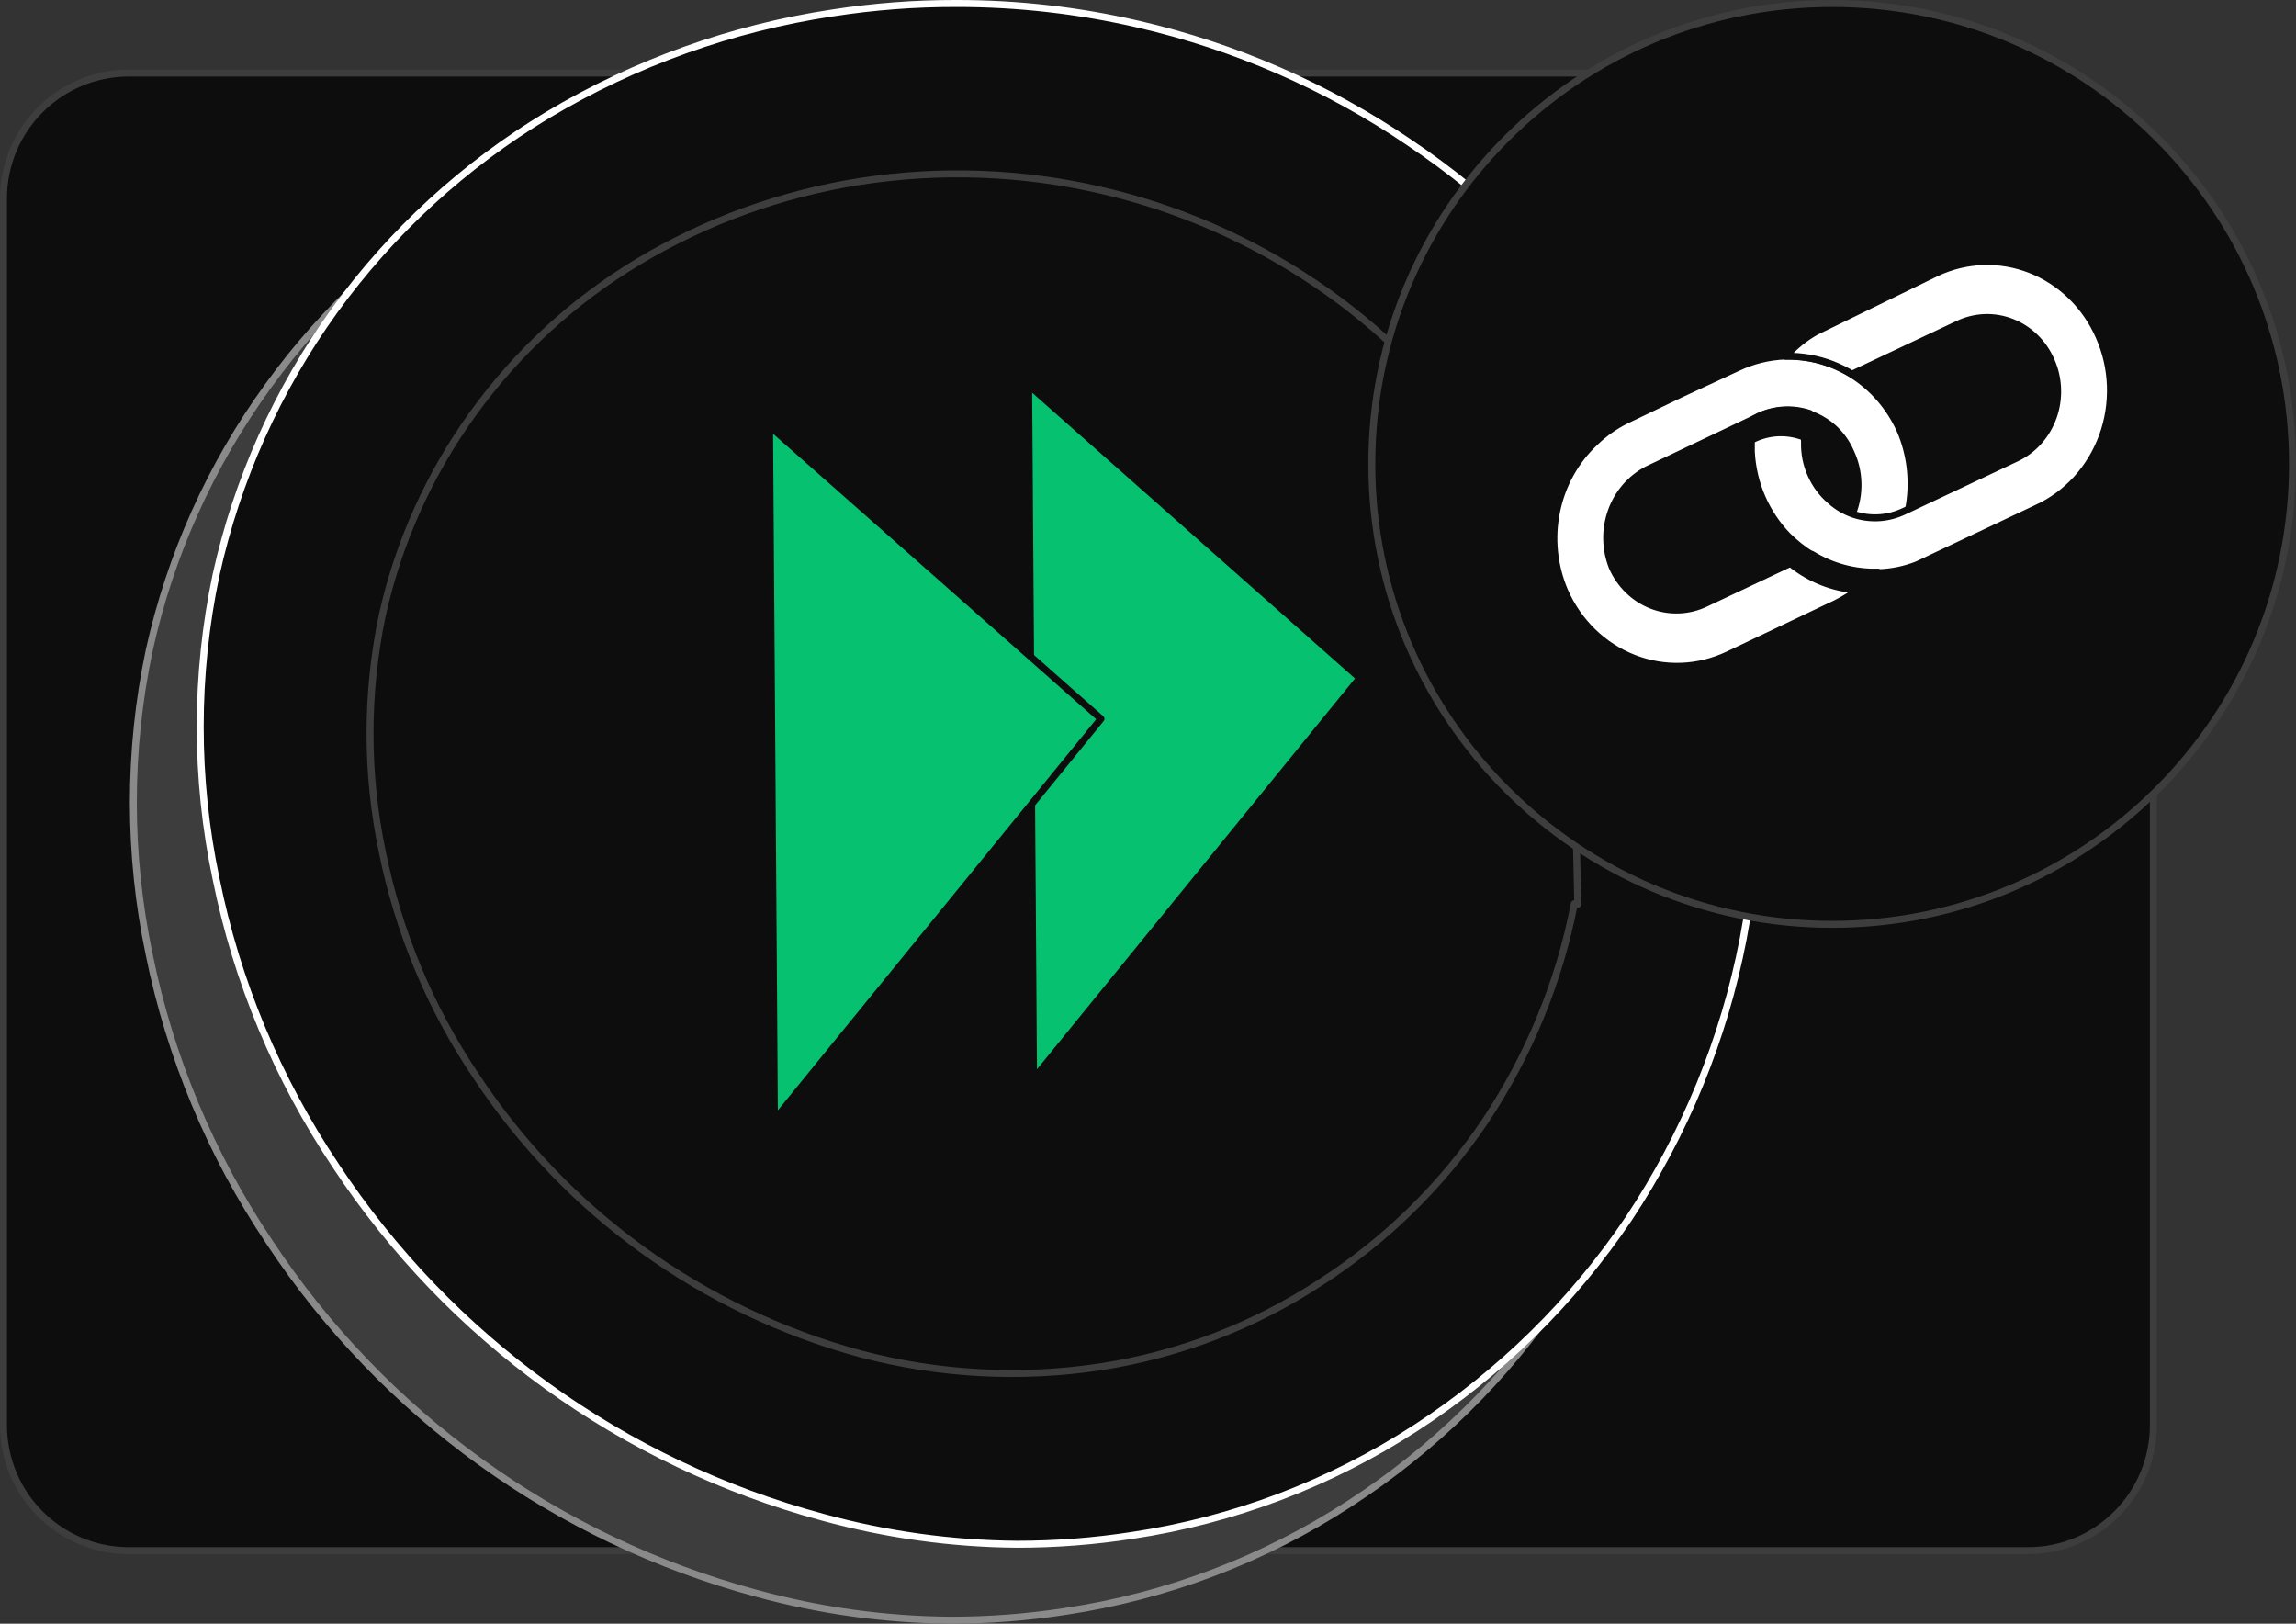 <svg width="99" height="70" viewBox="0 0 99 70" fill="none" xmlns="http://www.w3.org/2000/svg">
<rect x="0" y="0" width="99" height="70" fill="#333333" stroke="none"/>
<path d="M0.15 61.435L0.15 8.565C0.15 5.574 2.569 3.15 5.552 3.15C24.493 3.15 43.433 3.15 62.374 3.15C70.732 3.15 79.09 3.15 87.448 3.15C90.431 3.15 92.85 5.574 92.85 8.565V61.435C92.85 64.426 90.431 66.85 87.448 66.85L5.552 66.85C2.569 66.85 0.15 64.426 0.15 61.435Z" fill="#0D0D0D" stroke="#3D3D3D" stroke-width="0.3" stroke-linejoin="round"/>
<path d="M72.138 30.589L72.139 30.591C73.07 34.931 73.121 39.411 72.291 43.771C71.462 48.07 69.785 52.164 67.355 55.814C64.947 59.408 61.827 62.476 58.184 64.827L58.183 64.828C54.49 67.228 50.32 68.81 45.957 69.467L45.957 69.467C44.312 69.722 42.65 69.85 40.986 69.85C38.158 69.828 35.346 69.438 32.62 68.69L32.619 68.69C23.985 66.362 16.509 60.968 11.604 53.531L11.604 53.53C9.087 49.776 7.33 45.57 6.433 41.147L6.433 41.146C5.523 36.828 5.523 32.369 6.432 28.05C7.336 23.942 9.079 20.061 11.554 16.65L11.554 16.649C14.008 13.249 17.131 10.38 20.735 8.217C24.506 5.97 28.68 4.472 33.025 3.808C34.783 3.54 36.558 3.405 38.336 3.402C40.989 3.403 43.632 3.706 46.215 4.307L46.215 4.307C50.39 5.271 54.348 6.998 57.888 9.401L57.889 9.402C61.47 11.799 64.553 14.86 66.968 18.418L66.969 18.418C69.493 22.091 71.25 26.23 72.138 30.589Z" fill="#3D3D3D" stroke="#8A8A8A" stroke-width="0.3" stroke-linecap="round" stroke-linejoin="round"/>
<path d="M75.022 27.326L75.022 27.327C75.946 31.66 75.994 36.133 75.162 40.484C74.332 44.787 72.654 48.884 70.226 52.539C67.809 56.126 64.69 59.191 61.055 61.553L61.055 61.553C57.362 63.953 53.192 65.536 48.829 66.192L48.828 66.192C47.184 66.447 45.522 66.575 43.858 66.575C41.03 66.553 38.218 66.163 35.492 65.415L35.491 65.415C26.857 63.087 19.381 57.693 14.476 50.256L14.476 50.255C11.96 46.505 10.207 42.303 9.317 37.884L9.316 37.883C8.406 33.565 8.406 29.105 9.316 24.787C10.221 20.681 11.96 16.801 14.426 13.386C16.887 9.988 20.014 7.12 23.619 4.954C27.387 2.703 31.562 1.209 35.908 0.556L35.909 0.556C37.666 0.282 39.441 0.147 41.219 0.15L41.22 0.15C43.868 0.146 46.508 0.446 49.087 1.044L49.087 1.044C53.262 2.008 57.22 3.735 60.76 6.138L60.76 6.139C64.342 8.535 67.425 11.597 69.84 15.154L69.841 15.155C72.373 18.825 74.135 22.964 75.022 27.326Z" fill="#0D0D0D" stroke="white" stroke-width="0.3" stroke-linejoin="round"/>
<path d="M67.813 28.748L67.813 28.749L68.03 38.987L67.883 38.959C67.883 38.959 67.883 38.959 67.883 38.959C67.237 42.305 65.929 45.492 64.037 48.333C62.171 51.105 59.757 53.47 56.941 55.283L56.94 55.283C54.085 57.155 50.859 58.395 47.481 58.92C44.018 59.449 40.482 59.26 37.097 58.364C30.288 56.516 24.394 52.256 20.525 46.387L20.524 46.386C18.548 43.452 17.174 40.159 16.479 36.696L16.479 36.695C15.78 33.348 15.78 29.894 16.479 26.547C17.174 23.401 18.51 20.43 20.404 17.816L20.404 17.816C22.303 15.189 24.716 12.971 27.499 11.295C30.444 9.528 33.706 8.348 37.105 7.818C40.552 7.284 44.071 7.414 47.469 8.201L47.47 8.201C50.761 8.958 53.884 10.314 56.68 12.2L56.681 12.2C59.48 14.075 61.889 16.467 63.779 19.246L63.78 19.247C65.757 22.11 67.129 25.343 67.813 28.748Z" fill="#0D0D0D" stroke="#3D3D3D" stroke-width="0.3" stroke-linejoin="round"/>
<path d="M58.633 29.233L44.566 46.515L44.353 16.597L58.633 29.233Z" fill="#06C270" stroke="#0D0D0D" stroke-width="0.3" stroke-linecap="round" stroke-linejoin="round"/>
<path d="M47.473 30.991L33.394 48.285L33.182 18.367L47.473 30.991Z" fill="#06C270" stroke="#0D0D0D" stroke-width="0.3" stroke-linecap="round" stroke-linejoin="round"/>
<path d="M98.85 20C98.85 30.963 89.963 39.85 79 39.85C68.037 39.85 59.15 30.963 59.15 20C59.15 9.037 68.037 0.15 79 0.15C89.963 0.15 98.85 9.037 98.85 20Z" fill="#0D0D0D" stroke="#3D3D3D" stroke-width="0.3" stroke-linejoin="round"/>
<path d="M80.993 24.639C81.697 23.834 82.161 22.834 82.331 21.759C82.5 20.684 82.366 19.581 81.946 18.584C81.493 17.56 80.752 16.704 79.823 16.128C78.958 15.596 77.967 15.325 76.963 15.348C76.258 15.376 75.566 15.547 74.924 15.852L72.511 16.972L70.097 18.13C69.617 18.37 69.173 18.684 68.782 19.062C67.937 19.847 67.354 20.893 67.118 22.048C66.881 23.202 67.004 24.405 67.467 25.483C68.053 26.821 69.125 27.862 70.446 28.376C71.767 28.891 73.23 28.837 74.514 28.227L78.821 26.175C79.637 25.821 80.376 25.298 80.993 24.639ZM79.871 22.121C79.568 22.824 79.039 23.394 78.375 23.733L73.548 26.011C72.816 26.362 71.979 26.394 71.224 26.101C70.468 25.808 69.855 25.215 69.518 24.45C69.212 23.68 69.197 22.818 69.477 22.037C69.757 21.256 70.311 20.616 71.027 20.245L75.575 18.08L75.829 17.954C76.354 17.714 76.932 17.632 77.499 17.716C78.066 17.801 78.599 18.049 79.038 18.432C79.363 18.722 79.623 19.083 79.799 19.49C79.993 19.903 80.101 20.356 80.113 20.816C80.126 21.277 80.043 21.735 79.871 22.159V22.121Z" fill="white" stroke="#0D0D0D" stroke-width="0.3" stroke-linecap="round" stroke-linejoin="round"/>
<path d="M87.823 21.907L82.658 24.35C82.125 24.559 81.562 24.674 80.993 24.689C79.985 24.724 78.989 24.457 78.121 23.922C77.748 23.69 77.4 23.415 77.084 23.103C76.62 22.624 76.244 22.061 75.974 21.441C75.706 20.822 75.55 20.156 75.515 19.477C75.515 19.339 75.515 19.201 75.515 19.049C75.518 18.745 75.55 18.441 75.612 18.143L75.853 18.017C76.543 17.698 77.321 17.658 78.037 17.904C77.906 18.21 77.828 18.538 77.808 18.873C77.801 18.932 77.801 18.991 77.808 19.049C77.793 19.536 77.888 20.019 78.085 20.459C78.28 20.9 78.569 21.287 78.93 21.593C79.219 21.852 79.556 22.049 79.919 22.172C80.642 22.416 81.426 22.366 82.115 22.033L86.942 19.754C87.307 19.582 87.636 19.336 87.909 19.03C88.183 18.724 88.395 18.364 88.535 17.972C88.674 17.58 88.737 17.162 88.72 16.744C88.704 16.326 88.608 15.916 88.438 15.537C88.273 15.159 88.038 14.819 87.746 14.535C87.455 14.252 87.112 14.032 86.739 13.887C86.366 13.742 85.969 13.675 85.571 13.69C85.173 13.706 84.782 13.803 84.42 13.976L79.859 16.129C79.588 15.967 79.306 15.828 79.014 15.713C78.37 15.464 77.686 15.344 76.999 15.361C77.375 14.927 77.82 14.565 78.314 14.291L83.479 11.773C84.113 11.471 84.799 11.302 85.496 11.277C86.193 11.251 86.888 11.369 87.541 11.624C88.194 11.879 88.793 12.266 89.303 12.762C89.813 13.259 90.224 13.855 90.513 14.517C90.808 15.186 90.973 15.909 90.997 16.645C91.021 17.38 90.904 18.113 90.654 18.801C90.403 19.489 90.024 20.118 89.538 20.651C89.052 21.185 88.469 21.612 87.823 21.907Z" fill="white" stroke="#0D0D0D" stroke-width="0.3" stroke-linecap="round" stroke-linejoin="round"/>
<path d="M78.121 23.897L77.228 24.312C78.051 24.97 79.042 25.36 80.076 25.433C80.4 25.212 80.699 24.954 80.969 24.665C79.969 24.693 78.983 24.427 78.121 23.897Z" fill="#0D0D0D" stroke="#0D0D0D" stroke-width="0.3" stroke-linecap="round" stroke-linejoin="round"/>
<path d="M77.796 18.848C77.428 18.703 77.035 18.639 76.643 18.66C76.25 18.682 75.866 18.789 75.515 18.974C75.518 18.669 75.55 18.365 75.612 18.067L75.853 17.941C76.543 17.622 77.321 17.582 78.037 17.828C77.896 18.149 77.814 18.495 77.796 18.848Z" fill="#0D0D0D" stroke="#0D0D0D" stroke-width="0.3" stroke-linecap="round" stroke-linejoin="round"/>
</svg>
